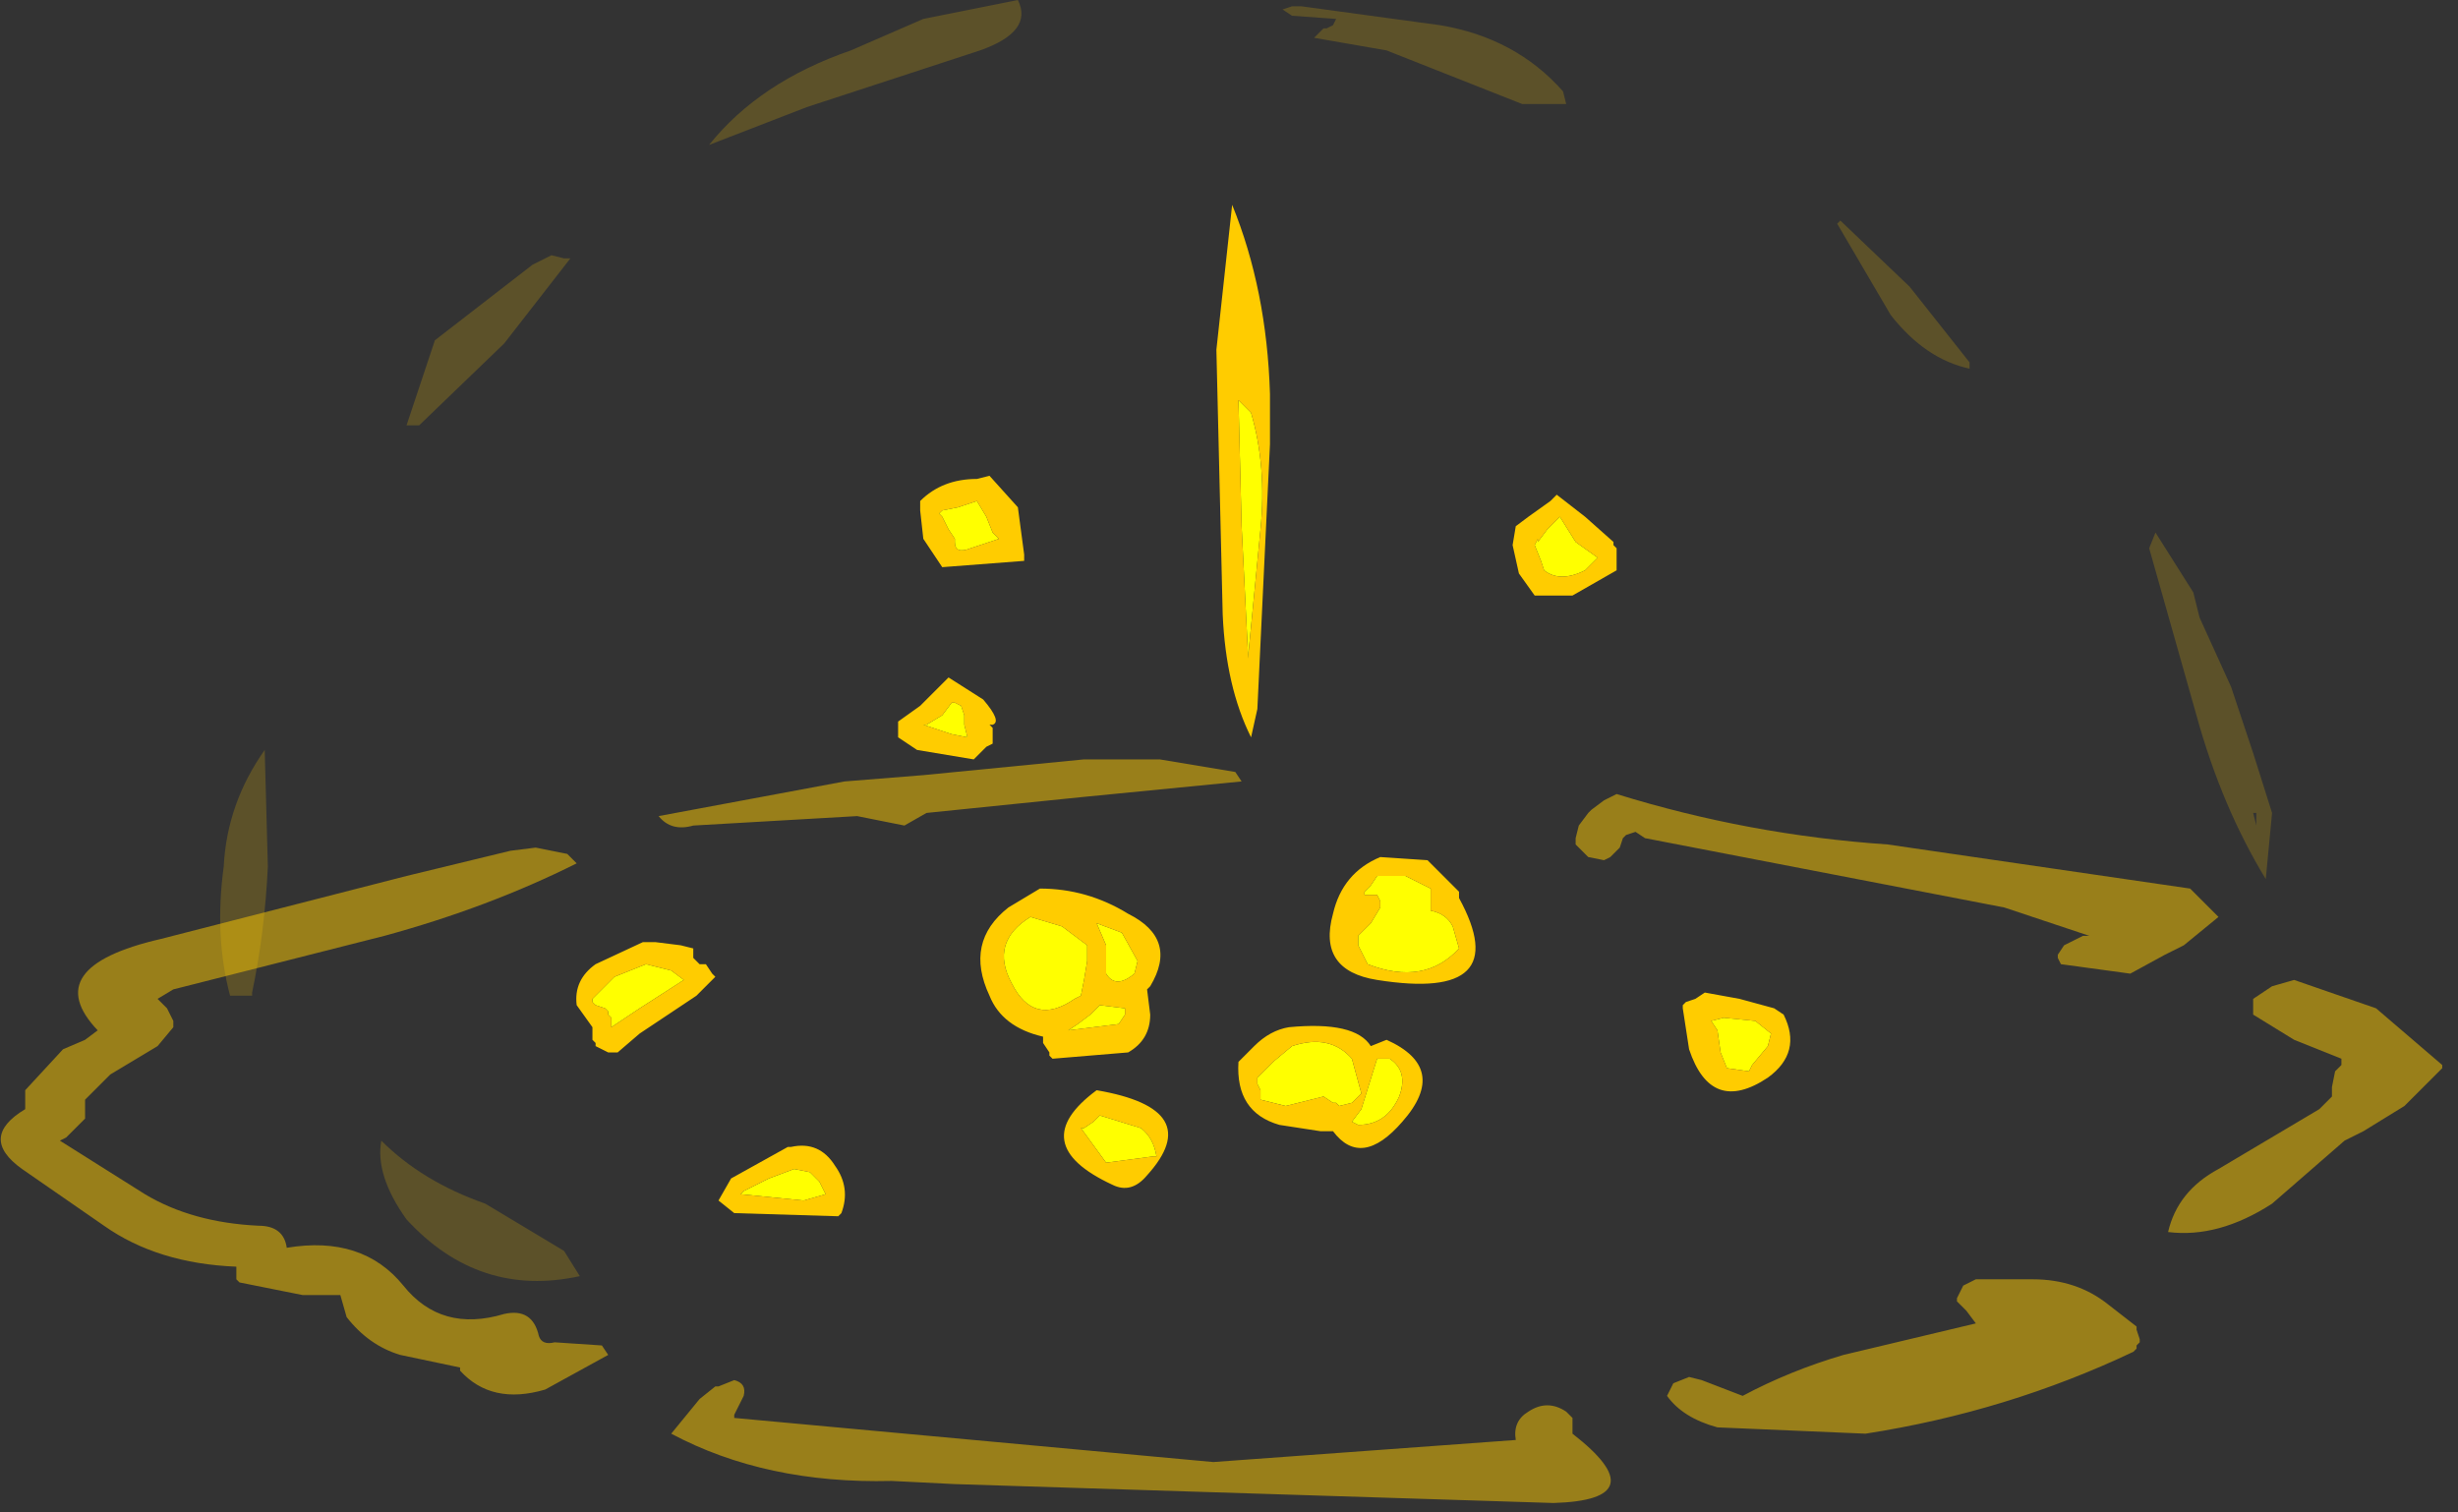 <?xml version="1.0" encoding="utf-8"?>
<svg version="1.1" id="Layer_1"
xmlns="http://www.w3.org/2000/svg"
xmlns:xlink="http://www.w3.org/1999/xlink"
width="39px" height="24px"
xml:space="preserve">
<rect width="100%" height="100%" fill="#333333" stroke="none"/>
<g id="1050" transform="matrix(1, 0, 0, 1, 19.8, 17.55)">
<path style="fill:#FFFF00;fill-opacity:1" d="M5.55,-8.7L5.35 -8.5Q4.95 -8.3 4.7 -8.5L4.65 -8.65L4.55 -8.9L4.6 -9L4.6 -8.95L4.75 -9.15L4.95 -9.35L5.2 -8.95L5.55 -8.7M0,-7.2L-0.1 -9.2L-0.15 -11.2L0.05 -11Q0.3 -10.15 0.2 -9.15L0 -7.1L0 -7.2M2.9,-3.3L2.9 -3.25L2.9 -3.1Q3.15 -3.05 3.25 -2.85L3.35 -2.5Q2.8 -1.9 1.9 -2.25L1.85 -2.35L1.75 -2.55L1.75 -2.7L1.95 -2.9L2.1 -3.15L2.1 -3.25L2.05 -3.35L1.85 -3.35L1.85 -3.4L1.95 -3.5L2.05 -3.65L2.5 -3.65L2.9 -3.45L2.9 -3.3M0.7,-0.95Q1.3 -1.15 1.65 -0.75L1.8 -0.2L1.75 -0.15L1.65 -0.05L1.45 0L1.4 -0.05L1.35 -0.05L1.2 -0.15L0.6 0L0.2 -0.1L0.2 -0.15L0.2 -0.25L0.15 -0.35L0.15 -0.45L0.2 -0.5L0.4 -0.7L0.7 -0.95M2.25,-0.75Q2.55 -0.55 2.4 -0.15Q2.2 0.3 1.75 0.3L1.65 0.25L1.8 0.05L2.05 -0.75L2.25 -0.75M7.45,-1.2L7.35 -1.35L7.55 -1.4L8.05 -1.35L8.3 -1.15L8.25 -0.95L8 -0.65L7.95 -0.55L7.6 -0.6L7.5 -0.85L7.45 -1.2M-10.4,-1.7L-10.05 -2.05L-9.55 -2.25L-9.15 -2.15L-8.95 -2L-9.65 -1.55L-10.1 -1.25L-10.1 -1.35L-10.1 -1.4L-10.15 -1.45L-10.15 -1.5L-10.2 -1.55L-10.35 -1.6L-10.4 -1.65L-10.4 -1.7M-4.3,-9.6L-4.15 -9.35L-4.05 -9.1L-3.95 -9L-4.4 -8.85Q-4.65 -8.75 -4.65 -8.95L-4.65 -9L-4.75 -9.15L-4.85 -9.35L-4.9 -9.4L-4.85 -9.45L-4.6 -9.5L-4.3 -9.6M-4.55,-6.35L-4.5 -6.2L-4.5 -6.05L-4.45 -5.85L-4.7 -5.9L-5.15 -6.05L-5.1 -6.05L-4.85 -6.2L-4.7 -6.4L-4.65 -6.4L-4.55 -6.35M-2.55,-2.55L-2.55 -2.3L-2.6 -2L-2.65 -1.75L-2.75 -1.7Q-3.4 -1.25 -3.75 -1.95Q-4.1 -2.6 -3.45 -3L-2.95 -2.85L-2.55 -2.55M-2.7,-1.3L-2.5 -1.45L-2.35 -1.6L-1.95 -1.55L-1.95 -1.45L-2.05 -1.3L-2.85 -1.2L-2.7 -1.3M-2,-2.75L-1.75 -2.3L-1.8 -2.1Q-2.1 -1.85 -2.25 -2.1L-2.25 -2.15L-2.25 -2.55L-2.4 -2.9L-2 -2.75M-2.35,0.15L-1.7 0.35Q-1.5 0.5 -1.45 0.8L-1.5 0.8L-2.25 0.9L-2.65 0.35L-2.6 0.35L-2.45 0.25L-2.35 0.15M-6.7,1.4L-7.05 1.5L-8.05 1.4L-8 1.35L-7.6 1.15L-7.2 1L-6.95 1.05L-6.8 1.2L-6.7 1.4" />
<path style="fill:#FFCC00;fill-opacity:1" d="M5.2,-8.95L4.95 -9.35L4.75 -9.15L4.6 -8.95L4.6 -9L4.55 -8.9L4.65 -8.65L4.7 -8.5Q4.95 -8.3 5.35 -8.5L5.55 -8.7L5.2 -8.95M5.8,-8.9L5.85 -8.85L5.85 -8.75L5.85 -8.6L5.85 -8.5L5.15 -8.1L4.55 -8.1L4.3 -8.45L4.2 -8.9L4.25 -9.2L4.45 -9.35L4.8 -9.6L4.9 -9.7L5.35 -9.35L5.8 -8.95L5.8 -8.9M0.35,-10.5L0.15 -6.3L0.05 -5.85Q-0.35 -6.65 -0.4 -7.8L-0.5 -12L-0.25 -14.3Q0.3 -12.95 0.35 -11.3L0.35 -10.5M0,-7.1L0.2 -9.15Q0.3 -10.15 0.05 -11L-0.15 -11.2L-0.1 -9.2L0 -7.2L0 -7.1M3.35,-3.4L3.35 -3.3Q4.25 -1.65 2.05 -2Q1.1 -2.15 1.35 -3.05Q1.5 -3.7 2.1 -3.95L2.85 -3.9L3.35 -3.4M2.9,-3.45L2.5 -3.65L2.05 -3.65L1.95 -3.5L1.85 -3.4L1.85 -3.35L2.05 -3.35L2.1 -3.25L2.1 -3.15L1.95 -2.9L1.75 -2.7L1.75 -2.55L1.85 -2.35L1.9 -2.25Q2.8 -1.9 3.35 -2.5L3.25 -2.85Q3.15 -3.05 2.9 -3.1L2.9 -3.25L2.9 -3.3L2.9 -3.45M0.4,-0.7L0.2 -0.5L0.15 -0.45L0.15 -0.35L0.2 -0.25L0.2 -0.15L0.2 -0.1L0.6 0L1.2 -0.15L1.35 -0.05L1.4 -0.05L1.45 0L1.65 -0.05L1.75 -0.15L1.8 -0.2L1.65 -0.75Q1.3 -1.15 0.7 -0.95L0.4 -0.7M0.65,-1.25Q1.7 -1.35 1.95 -0.95L2.2 -1.05Q3.2 -0.6 2.45 0.25Q1.8 1 1.35 0.4L1.15 0.4L0.5 0.3Q-0.2 0.1 -0.15 -0.7L0.1 -0.95Q0.35 -1.2 0.65 -1.25M2.05,-0.75L1.8 0.05L1.65 0.25L1.75 0.3Q2.2 0.3 2.4 -0.15Q2.55 -0.55 2.25 -0.75L2.05 -0.75M6.9,-1.55L6.9 -1.6L6.95 -1.65L7.1 -1.7L7.25 -1.8L7.8 -1.7L8.35 -1.55L8.5 -1.45Q8.8 -0.85 8.25 -0.45Q7.35 0.15 7 -0.9L6.9 -1.55M7.5,-0.85L7.6 -0.6L7.95 -0.55L8 -0.65L8.25 -0.95L8.3 -1.15L8.05 -1.35L7.55 -1.4L7.35 -1.35L7.45 -1.2L7.5 -0.85M-10.4,-1.65L-10.35 -1.6L-10.2 -1.55L-10.15 -1.5L-10.15 -1.45L-10.1 -1.4L-10.1 -1.35L-10.1 -1.25L-9.65 -1.55L-8.95 -2L-9.15 -2.15L-9.55 -2.25L-10.05 -2.05L-10.4 -1.7L-10.4 -1.65M-10.35,-2.25L-9.6 -2.6L-9.4 -2.6L-9 -2.55L-8.8 -2.5L-8.8 -2.45L-8.8 -2.35L-8.7 -2.25L-8.6 -2.25L-8.5 -2.1L-8.45 -2.05L-8.75 -1.75L-9.65 -1.15L-10 -0.85L-10.05 -0.85L-10.15 -0.85L-10.25 -0.9L-10.35 -0.95L-10.35 -1L-10.4 -1.05L-10.4 -1.15L-10.4 -1.25L-10.65 -1.6Q-10.7 -2 -10.35 -2.25M-4.6,-9.5L-4.85 -9.45L-4.9 -9.4L-4.85 -9.35L-4.75 -9.15L-4.65 -9L-4.65 -8.95Q-4.65 -8.75 -4.4 -8.85L-3.95 -9L-4.05 -9.1L-4.15 -9.35L-4.3 -9.6L-4.6 -9.5M-3.65,-9.5L-3.55 -8.75L-3.55 -8.65L-4.85 -8.55L-5.15 -9L-5.2 -9.45L-5.2 -9.6Q-4.85 -9.95 -4.3 -9.95L-4.1 -10L-3.65 -9.5M-4.65,-6.4L-4.7 -6.4L-4.85 -6.2L-5.1 -6.05L-5.15 -6.05L-4.7 -5.9L-4.45 -5.85L-4.5 -6.05L-4.5 -6.2L-4.55 -6.35L-4.65 -6.4M-4.2,-6.45Q-3.9 -6.1 -4.05 -6.05L-4.1 -6.05L-4.05 -6L-4.05 -5.95L-4.05 -5.85L-4.05 -5.75L-4.15 -5.7L-4.25 -5.6L-4.3 -5.55L-4.35 -5.5L-5.25 -5.65L-5.55 -5.85L-5.55 -6.1L-5.2 -6.35L-4.8 -6.75L-4.75 -6.8L-4.2 -6.45M-3.3,-3.45Q-2.55 -3.45 -1.9 -3.05Q-1.1 -2.65 -1.55 -1.9L-1.6 -1.85L-1.55 -1.45Q-1.55 -1.05 -1.9 -0.85L-3.1 -0.75L-3.15 -0.8L-3.15 -0.85L-3.25 -1L-3.25 -1.1Q-3.9 -1.25 -4.1 -1.75Q-4.5 -2.6 -3.8 -3.15L-3.3 -3.45M-2.95,-2.85L-3.45 -3Q-4.1 -2.6 -3.75 -1.95Q-3.4 -1.25 -2.75 -1.7L-2.65 -1.75L-2.6 -2L-2.55 -2.3L-2.55 -2.55L-2.95 -2.85M-2.85,-1.2L-2.05 -1.3L-1.95 -1.45L-1.95 -1.55L-2.35 -1.6L-2.5 -1.45L-2.7 -1.3L-2.85 -1.2M-2.4,-2.9L-2.25 -2.55L-2.25 -2.15L-2.25 -2.1Q-2.1 -1.85 -1.8 -2.1L-1.75 -2.3L-2 -2.75L-2.4 -2.9M-2.45,0.25L-2.6 0.35L-2.65 0.35L-2.25 0.9L-1.5 0.8L-1.45 0.8Q-1.5 0.5 -1.7 0.35L-2.35 0.15L-2.45 0.25M-2.15,1.25Q-3.55 0.6 -2.4 -0.25Q-0.65 0.05 -1.6 1.1Q-1.85 1.4 -2.15 1.25M-7.25,0.65Q-6.8 0.55 -6.55 0.95Q-6.3 1.3 -6.45 1.7L-6.5 1.75L-8.15 1.7L-8.4 1.5L-8.2 1.15L-7.3 0.65L-7.25 0.65M-6.8,1.2L-6.95 1.05L-7.2 1L-7.6 1.15L-8 1.35L-8.05 1.4L-7.05 1.5L-6.7 1.4L-6.8 1.2" />
<path style="fill:#FFCC00;fill-opacity:0.498" d="M5.65,-4.85L5.75 -4.9L5.85 -4.95Q7.95 -4.3 10.15 -4.15L14.95 -3.45L15.4 -3L14.85 -2.55L14.55 -2.4L14 -2.1L12.9 -2.25L12.85 -2.35L12.85 -2.4L12.95 -2.55L13.15 -2.65L13.25 -2.7L13.35 -2.7L12 -3.15L6.3 -4.25L6.15 -4.35L6 -4.3L5.95 -4.25L5.9 -4.1L5.75 -3.95L5.65 -3.9L5.4 -3.95L5.25 -4.1L5.2 -4.15L5.2 -4.25L5.25 -4.45L5.4 -4.65L5.45 -4.7L5.65 -4.85M16.25,-1.9L16.6 -2L17.9 -1.55L18.95 -0.65L18.95 -0.6L18.35 0L17.7 0.4L17.4 0.55L16.25 1.55Q15.4 2.1 14.6 2Q14.75 1.35 15.4 1L17 0.05L17.2 -0.15L17.2 -0.3L17.25 -0.55L17.35 -0.65L17.35 -0.75L16.6 -1.05L15.95 -1.45L15.95 -1.7L16.25 -1.9M12.45,2.75Q13.15 2.75 13.65 3.15L14.1 3.5L14.1 3.55L14.15 3.7L14.15 3.75L14.1 3.8L14.1 3.85L14.05 3.9Q12.05 4.85 9.8 5.2L7.45 5.1Q6.9 4.95 6.65 4.6L6.75 4.4L7 4.3L7.2 4.35L7.85 4.6Q8.6 4.2 9.45 3.95L11.55 3.45L11.4 3.25L11.25 3.1L11.25 3.05L11.35 2.85L11.55 2.75L12.45 2.75M5.15,5.15L5.15 5.2Q6.5 6.25 4.85 6.3L-4.65 6L-5.65 5.95Q-7.65 6 -9.15 5.2L-8.7 4.65L-8.45 4.45L-8.4 4.45L-8.15 4.35Q-7.95 4.4 -8 4.6L-8.15 4.9L-8.15 4.95L-0.55 5.65L4.25 5.3Q4.2 5 4.45 4.85Q4.75 4.65 5.05 4.85L5.15 4.95L5.15 5.15M-18.8,-0.9L-18.45 -1.05L-18.25 -1.2Q-19.2 -2.2 -17.25 -2.65L-13.35 -3.65L-11.7 -4.05L-11.3 -4.1L-10.8 -4L-10.65 -3.85Q-12.05 -3.15 -13.7 -2.7L-17.05 -1.85L-17.3 -1.7L-17.25 -1.65L-17.15 -1.55L-17.05 -1.35L-17.05 -1.25L-17.3 -0.95L-18.05 -0.5L-18.45 -0.1L-18.45 0L-18.45 0.05L-18.45 0.2L-18.75 0.5L-18.85 0.55L-17.5 1.4Q-16.75 1.85 -15.7 1.9Q-15.3 1.9 -15.25 2.25Q-14.05 2.05 -13.4 2.85Q-12.8 3.6 -11.8 3.3Q-11.35 3.2 -11.25 3.65Q-11.2 3.8 -11 3.75L-10.25 3.8L-10.15 3.95L-11.15 4.5Q-12 4.75 -12.5 4.2L-12.5 4.15L-13.45 3.95Q-13.95 3.8 -14.3 3.35L-14.4 3L-15 3L-16 2.8L-16.05 2.75L-16.05 2.65L-16.05 2.55Q-17.3 2.5 -18.15 1.9L-19.45 1Q-20.15 0.5 -19.4 0.05L-19.4 -0.25L-18.8 -0.9M-5.45,-4.45L-6.2 -4.6L-8.8 -4.45Q-9.15 -4.35 -9.35 -4.6L-6.4 -5.15L-5.15 -5.25L-2.6 -5.5L-1.4 -5.5L-0.2 -5.3L-0.1 -5.15L-2.65 -4.9L-5.1 -4.65L-5.45 -4.45" />
<path style="fill:#FFCC00;fill-opacity:0.2" d="M5,-16.1L5.05 -15.9L4.35 -15.9L2.2 -16.75L1.05 -16.95L1.2 -17.1L1.25 -17.1L1.35 -17.15L1.4 -17.25L0.7 -17.3L0.55 -17.4L0.7 -17.45L0.85 -17.45L3.05 -17.15Q4.25 -16.95 5 -16.1M9.4,-14.05L10.5 -13L11.45 -11.8L11.45 -11.7Q10.75 -11.85 10.2 -12.55L9.35 -14L9.4 -14.05M14.4,-9.1L15 -8.15L15.1 -7.75L15.6 -6.65L15.95 -5.6L16.25 -4.65L16.15 -3.6Q15.45 -4.75 15.05 -6.2L14.3 -8.85L14.4 -9.1M15.95,-4.65L16 -4.45L16 -4.65L15.95 -4.65M-5.15,-17.25L-3.65 -17.55Q-3.4 -17.05 -4.25 -16.75L-7 -15.85L-8.55 -15.25Q-7.75 -16.25 -6.3 -16.75L-5.15 -17.25M-10.85,-13.45L-10.75 -13.45L-11.8 -12.1L-13.15 -10.8L-13.35 -10.8L-12.9 -12.15L-11.35 -13.35Q-11.15 -13.45 -11.05 -13.5L-10.85 -13.45M-15.55,-3.8Q-15.6 -2.75 -15.8 -1.8L-15.8 -1.75L-15.9 -1.75L-16.15 -1.75Q-16.4 -2.7 -16.25 -3.8Q-16.2 -4.8 -15.6 -5.65L-15.55 -3.8M-10.85,2.3L-10.6 2.7Q-12.2 3.05 -13.35 1.8Q-13.85 1.1 -13.75 0.55Q-13.1 1.2 -12.1 1.55L-10.85 2.3" />
</g>
</svg>
